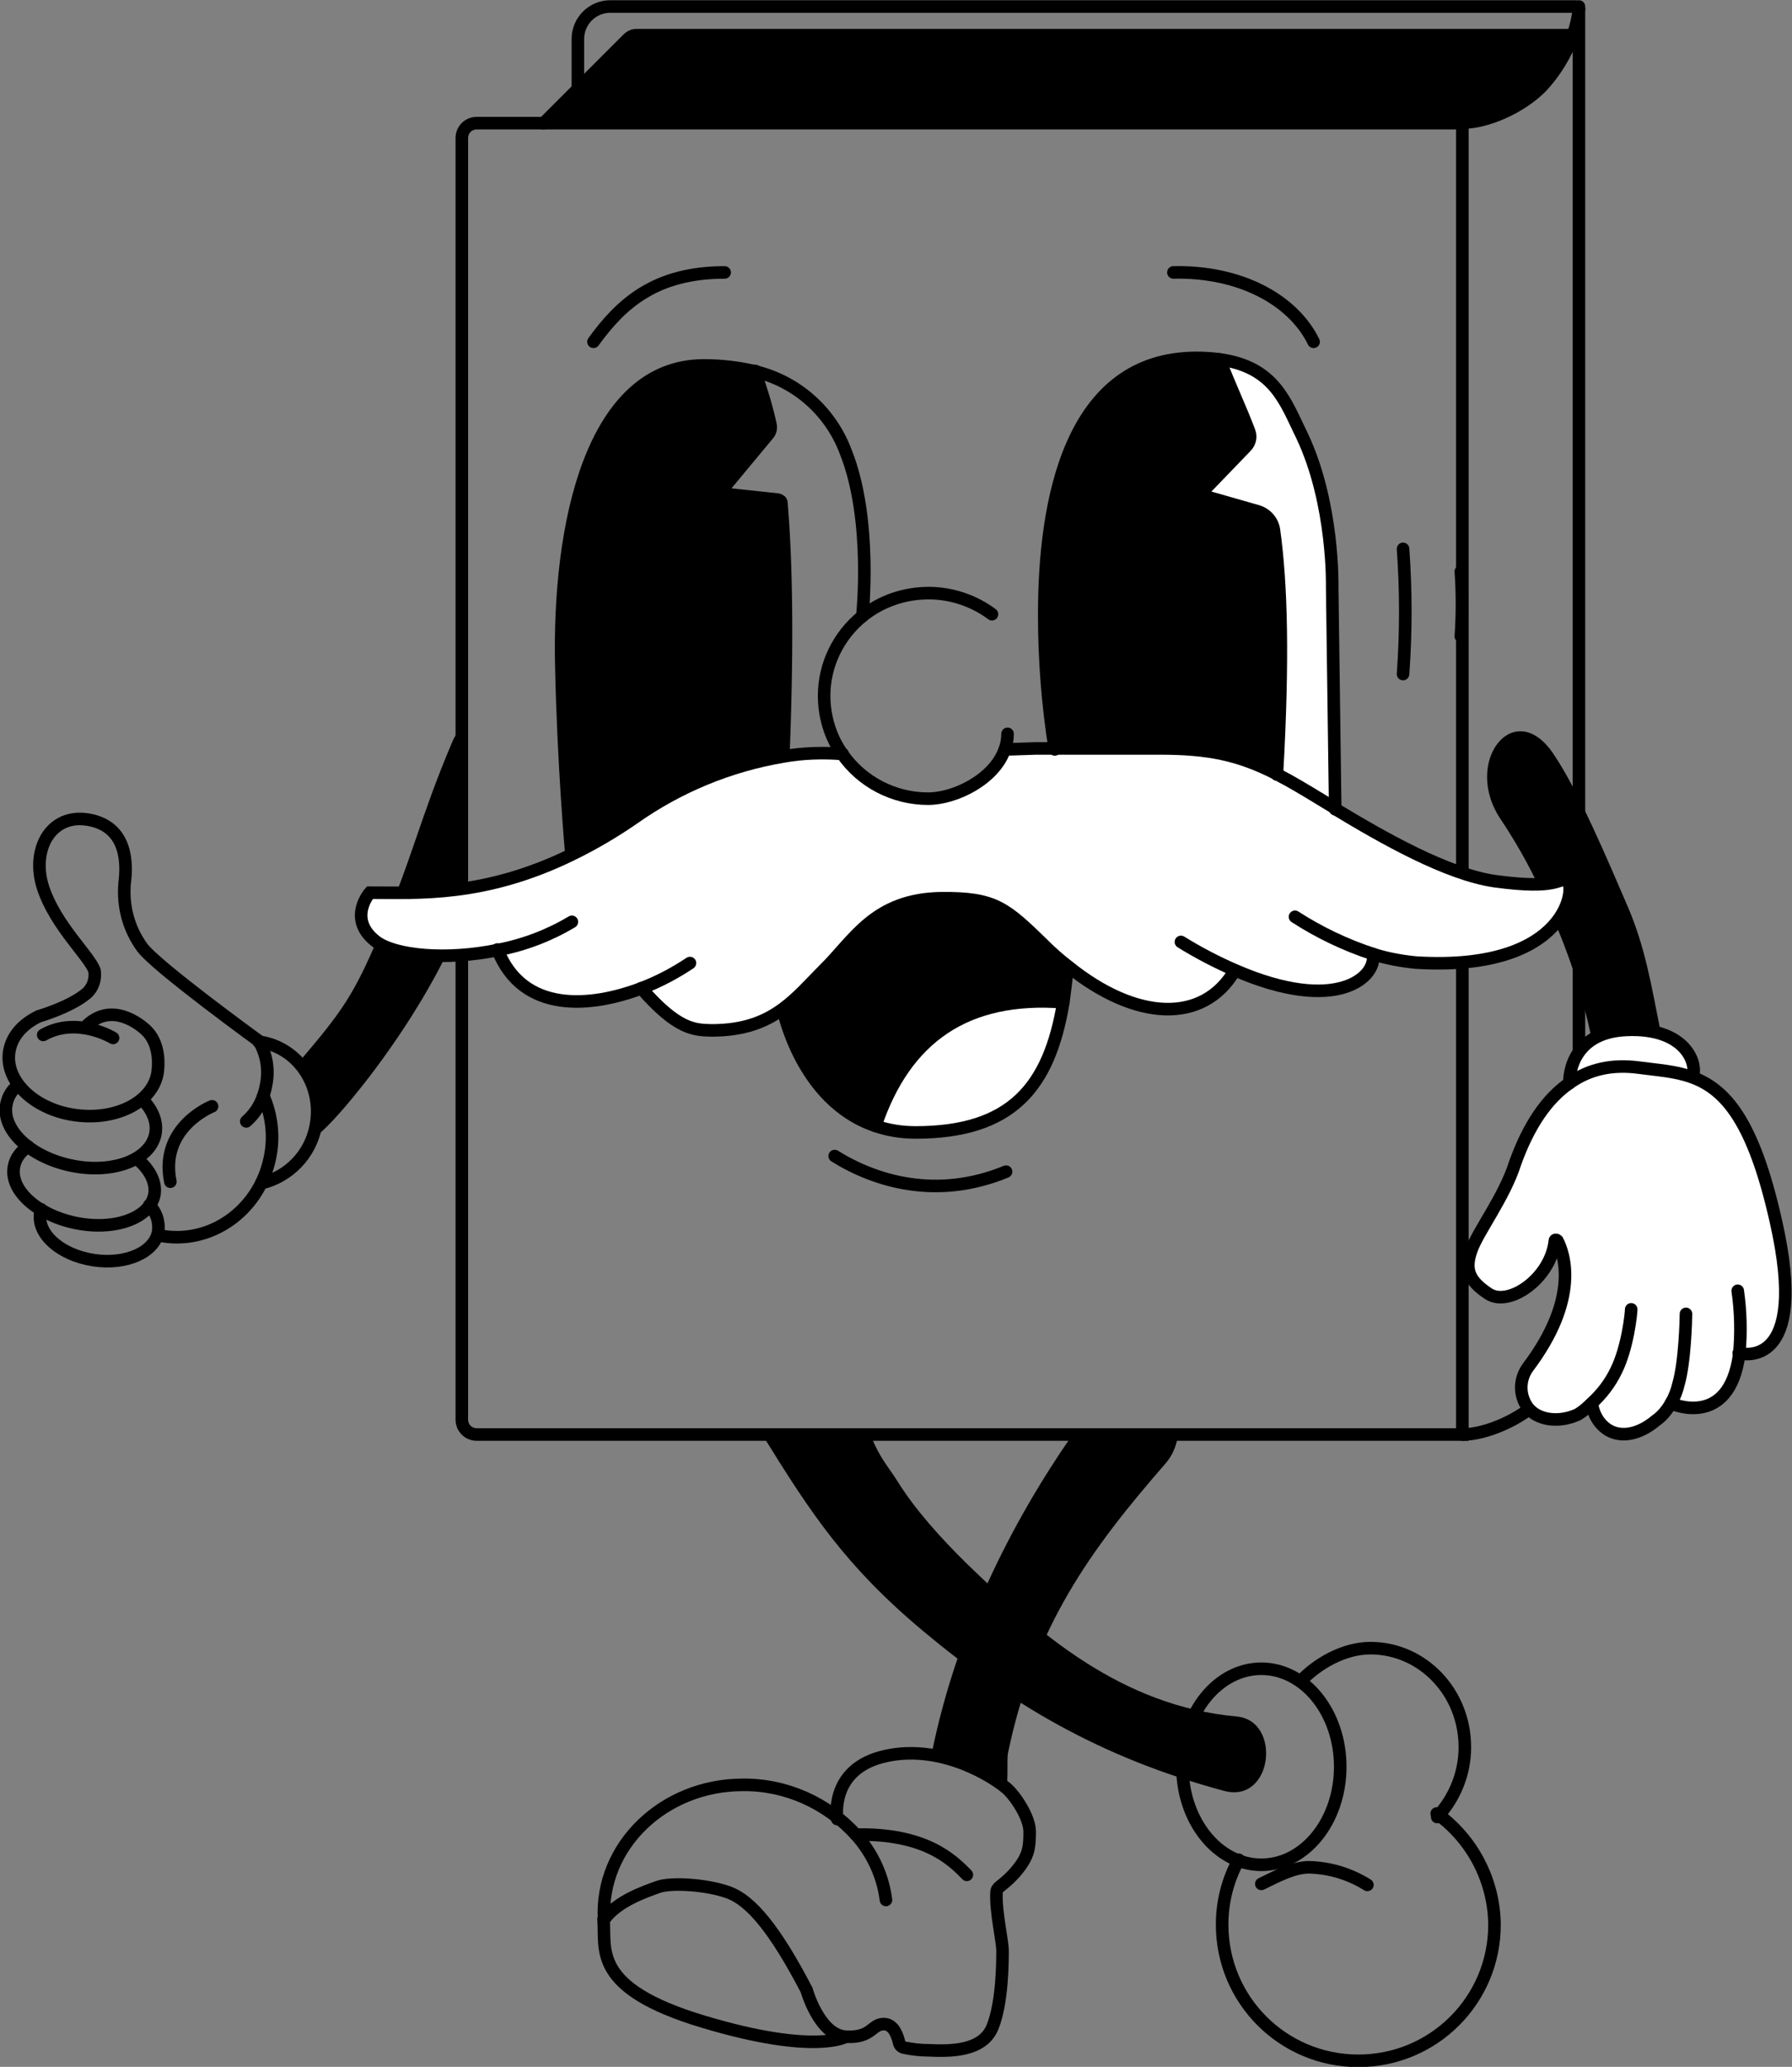 <?xml version="1.0" encoding="utf-8"?>
<!-- Generator: Adobe Illustrator 26.0.2, SVG Export Plug-In . SVG Version: 6.00 Build 0)  -->
<svg version="1.1" id="Layer_1" xmlns="http://www.w3.org/2000/svg" xmlns:xlink="http://www.w3.org/1999/xlink" x="0px" y="0px"
	 viewBox="0 0 356.6 411.2" style="enable-background:new 0 0 356.6 411.2;" xml:space="preserve">
<rect x="0" y="0" width="356.6" height="411.2" fill="#808080" stroke="none"/>
<style type="text/css">
	.st0{fill:none;stroke:#000000;stroke-width:2.5;stroke-linecap:round;stroke-miterlimit:10;}
	.st1{fill:#FFFFFF;}
	.st2{fill:#FFFFFF;stroke:#000000;stroke-miterlimit:10;}
	.st3{fill:none;}
</style>
<g id="Capa_2">
	<g id="Capa_1-2">
		<g id="Capa_2-2">
			<path d="M115,17.7l10-10c0.4-0.4,1-0.7,1.6-0.7H313c-1.4,3.8-3.5,7.3-6.2,10.2c-4.2,4.3-11.1,7.2-15.8,7.2H108.2L115,17.7z"/>
			<path class="st0" d="M291,24.5v260.9H94.9c-1.7,0-3-1.3-3-3V27.5c0-1.7,1.3-3,3-3h13.3H291z"/>
			<path class="st0" d="M115,17.5V7.7c0-3.5,2.9-6.4,6.4-6.4h192.1c0.3,0,0.6,0.2,0.7,0.5v260.4"/>
			<path class="st0" d="M314.2,1.3v0.5C314,3.6,313.6,5.3,313,7c-1.4,3.8-3.5,7.3-6.2,10.2c-4.2,4.3-11.1,7.2-15.8,7.2"/>
			<path class="st0" d="M291,285.4c4.7,0,11.7-3,15.8-7.2c4.1-4.2,7.4-11.7,7.4-16"/>
			<path class="st0" d="M108.2,24.5l6.8-6.8l10-10c0.4-0.4,1-0.7,1.6-0.7H313"/>
			<path class="st0" d="M176.3,378c-0.6-4.8-2.7-9.3-5.9-12.9c-5.8-6.4-14-10.1-22.6-10c-15.7,0-28.4,12.1-27.6,26.8l0,0
				c2.6-3.7,8.3-5.6,10.8-6.5s9.6-0.5,14,1.1s9.2,7.3,15.5,19.4c0,0,2.5,9,7.8,9.3s5.1-2.6,7.7-2.5c1.9,0.1,2.6,2.4,2.9,3.6
				c0.1,0.6,0.5,1,1.1,1.1c1.5,0.3,3.1,0.5,4.6,0.5c4.4,0.2,10.9,0.3,12.9-4.6s2-13.2,2-15.2s-1.4-7.8-1.2-11.6
				c0-0.5,0.3-0.9,0.7-1.2c1.7-1.3,3.2-2.8,4.4-4.6c1.3-2,1.5-3.4,1.5-6.3s-3-7.3-4.7-8.7c-4.3-3.5-14.6-8.9-24.9-6.1
				s-8.7,12.3-8.7,12.3"/>
			<path class="st0" d="M170.3,365c13.7-0.3,19.1,4.9,22.1,8"/>
			<path class="st0" d="M168.3,405.2c0,0-6.1,3.7-28.4-3s-19.3-14.4-19.8-20.4"/>
			<path d="M213.3,285.6c-12.3,17.8-22.9,39-27.8,62.8l7,2.7l7.7,4.5c0.5-0.9,0.1-5.6,0.4-6.9c5.2-25,16.4-40.4,31.3-57.5
				c1.4-1.6,2.2-3.5,2.5-5.6"/>
			<path class="st0" d="M258.8,334.5c3.4-3.6,8.7-6.6,13.9-6.6c10.4,0,18.8,8.8,18.8,19.7c0,5.2-2,10.1-5.5,13.9"/>
			<ellipse class="st0" cx="251" cy="351.5" rx="15.7" ry="19.5"/>
			<path class="st0" d="M285.9,360.8c7.1,5.1,11.4,13.3,11.5,22.1c0,15-12.1,27.1-27.1,27.1c-15,0-27.1-12.1-27.1-27.1
				c0-4.5,1.1-8.9,3.3-12.9"/>
			<path class="st0" d="M251,374.8c3.1-1.5,6.4-3.3,9.5-3.3c4.1,0.1,8.1,1.3,11.6,3.5"/>
			<path d="M151.8,285.6c9.7,15.7,16.6,26.1,31.9,38.9c17.1,14.3,35.2,25.2,59.9,31.8c9.7,2.6,11.5-14,2.5-14.8
				c-23-2.1-39.5-16.6-53.7-30.4c-5.3-5.2-10.4-10.9-13.8-16.4c-1.9-3-3.6-4.7-5.3-9.1"/>
			<path class="st0" d="M29.7,239.8c1.4,1.3,2,3.2,1.8,5.1c-0.6,4.2-6.4,6.8-12.9,5.8S7.4,245.6,8,241.4c0.1-0.3,0.1-0.6,0.2-0.8"/>
			<path class="st0" d="M31.7,245.8c10,2,19.8-4.8,22-15.4c0.9-4.2,0.4-8.5-1.3-12.4"/>
			<path class="st0" d="M28.4,218.8c2,2.1,3,4.5,2.5,6.9c-1.1,5.1-8.5,7.9-16.7,6.2s-14-7.2-12.9-12.3c0.3-1.5,1.1-2.8,2.3-3.7"/>
			<path class="st0" d="M5.6,228.1c-1.4,0.9-2.5,2.3-2.8,3.9c-1,4.7,4.5,9.7,12.2,11.3s14.7-0.9,15.7-5.5c0.5-2.5-0.9-5.2-3.5-7.3"
				/>
			<path class="st0" d="M51.5,207.3c0.3,0,0.6,0,0.9,0.1c7.4,1.5,12,9.1,10.4,16.8c-1.1,5.5-5.3,9.9-10.8,11.2"/>
			<path class="st0" d="M16.9,204.4c5.1-5.4,11-0.6,12.3,0.7c2.1,2.1,2.5,5.3,2.2,8c-0.7,5.9-7.9,9.8-16.1,8.8s-14.2-6.6-13.5-12.4
				c0.4-3.2,2.6-5.7,5.9-7.3c0,0,5.9-1.7,9.2-4.3c1.5-1.1,2.2-3,1.9-4.8c-1-2.9-7.7-8.9-10.2-16.4s1.4-15,9.1-13.6s7.6,8.8,7.1,12.6
				c-0.4,4.6,0.8,9.1,3.5,12.8c2.8,3.8,23.2,18.6,23.2,18.6c1.6,2.7,2.1,5.9,1.4,9c-0.1,0.6-0.3,1.3-0.5,1.9c-0.7,2-1.8,3.7-3.4,5.1
				"/>
			<path class="st0" d="M8.6,205.9c6.7-3.8,13.9,0.6,13.9,0.6"/>
			<path class="st0" d="M33.9,235.1c-2.2-10.9,8.3-15,8.3-15"/>
			<path d="M91.8,145c-0.8,0.7-1.4,1.6-1.8,2.6c-6.5,15.3-7.8,22.8-14.4,38.1c-5.2,12.3-7.5,15.5-16.2,25.7l3.7,6.1l-0.9,8.8
				c2,0.3,21.5-22.4,29.7-43.3"/>
			<path d="M330.4,205c-1.8-9-3-16.6-6.6-24.9c-3.6-8.3-9.6-22.7-14.8-30.3c-7.8-11.3-18.1,1.9-10.3,13.3c3.6,5.4,6.7,11.1,9.2,17
				c4,8.6,7,17.6,8.9,26.9"/>
			<path class="st1" d="M314.1,281.5c-3.9,1.8-8.1,1.1-10-1.4c-1.7-2.4-1.7-5.5,0-7.9c10.5-13.9,7.2-22.8,5.9-25.3
				c-0.2-0.2-0.5-0.2-0.5,0.1c-0.8,7.4-9.1,13.2-13.2,10.5c-4.1-2.7-4.7-5-3.4-8.7c1.3-3.7,6.6-10.6,8.7-17.3
				c2.7-7.5,6.3-12.8,10.8-15.9c3.9-2.8,8.5-3.8,13.8-3.1c3.7,0.5,7.3,0.7,10.6,1.9c6.6,2.4,12.2,8.6,16.7,28.7
				c6.7,29.6-6.8,26.4-7.4,26.2c-2,15.1-13.6,9.8-13.6,9.8c-0.8,1.4-1.8,2.6-3.1,3.5c-3,2.5-6.5,3.4-9.2,1.9
				c-1.9-1.1-3.1-3.1-3.4-5.3C315.9,280.1,315,280.8,314.1,281.5z"/>
			<path class="st1" d="M336.8,214.4c-3.3-1.2-6.8-1.4-10.6-1.9c-4.8-0.8-9.8,0.3-13.8,3.1c0,0-0.5-10.1,11.4-10.6
				C335.7,204.6,337.9,212,336.8,214.4z"/>
			<path class="st0" d="M335.5,261.4c0,1-0.2,9.6-1.5,14c-0.3,1.3-0.8,2.6-1.5,3.8c-0.8,1.4-1.8,2.6-3.1,3.5c-3,2.5-6.5,3.4-9.2,1.9
				c-1.9-1.1-3.1-3.1-3.4-5.3"/>
			<path class="st0" d="M345.8,256.8c0.6,4.2,0.7,8.4,0.3,12.6c-2,15.1-13.6,9.8-13.6,9.8"/>
			<path class="st0" d="M324.6,260.5c0,0.8-0.7,7.6-3,12.2c-1.2,2.5-2.9,4.7-4.9,6.5l0,0c-0.8,0.8-1.7,1.6-2.7,2.2
				c-3.9,1.8-8.1,1.1-10-1.4c-1.7-2.4-1.7-5.5,0-7.9c10.5-13.9,7.2-22.8,5.9-25.3c-0.2-0.2-0.5-0.2-0.5,0.1
				c-0.8,7.4-9.1,13.2-13.2,10.5s-4.7-5-3.4-8.7c1.3-3.7,6.6-10.6,8.7-17.3c2.7-7.5,6.3-12.8,10.8-15.9c3.9-2.8,8.5-3.8,13.8-3.1
				c3.7,0.5,7.3,0.7,10.6,1.9c6.6,2.4,12.2,8.6,16.7,28.7c6.7,29.6-6.7,26.4-7.4,26.2l0,0"/>
			<path class="st0" d="M336.8,214.3c1.1-2.5-1.2-9.9-13.1-9.4c-11.9,0.5-11.4,10.6-11.4,10.6"/>
			<path class="st2" d="M281.4,191.5c30.7,1.9,32-15.6,30.1-16.3s-1.3,1.9-14.4,0.1c-9.5-1.3-22-8.5-31.6-14.3v-0.1
				c-3.6-2.1-6.9-4.1-9.4-5.6c-0.8-0.4-1.5-0.8-2.2-1.2c-7.6-4-13.7-5.1-23.3-5.1H206l-6,0.2l-0.2-0.1c-2.1,5.9-9.9,9.7-15.2,9.7
				c-6.8,0-13.2-3.3-17.1-8.9c-3.9-0.3-7.9-0.2-11.8,0.5c-10.7,1.9-20.9,6.1-29.8,12.3c-3.9,2.7-8,5.1-12.3,7.2
				c-17.4,8.5-30.5,7.6-40.2,7.6c0,0-4.6,5.2,1.2,9.7c3.9,2.9,14.2,3.8,24.3,1.7c5,12.9,18.7,11.5,28.7,7.7c7.3,8.4,10.7,8.3,14,8.4
				c6.6,0,10.8-1.8,14.2-4.3c3-2.2,5.4-5,8.2-7.8c6-5.9,10-14,23.3-14.2c10.7-0.1,12.8,1.9,20.5,9.4c1.5,1.5,3.1,2.9,4.8,4.2
				c13.4,10.8,26.8,11.5,33.1,0.8c20.4,8.9,28.4,1.3,27.5-3.2C275.9,190.7,278.6,191.2,281.4,191.5z"/>
			<path class="st1" d="M259.1,86.7c-3.3-6.7-5.4-13.7-16.4-15.2c2,5.3,4.1,9.6,5.9,14.4c0.3,1.1,0.1,2.2-0.7,3l-8,8.3
				c-0.1,0.1-0.2,0.3-0.3,0.5c-0.1,0.5,0.2,1.1,0.8,1.2l9.8,2.8c1.8,0.4,3.1,1.9,3.3,3.7c1.5,10.8,1.9,25.7,0.6,48.7
				c0.7,0.4,1.4,0.8,2.2,1.2c2.5,1.4,5.8,3.4,9.4,5.6l-0.6-44.1C265.1,116.8,265.6,100.2,259.1,86.7z"/>
			<path d="M250.2,101.6l-9.8-2.8c-0.2,0-0.4-0.1-0.5-0.3c-0.4-0.4-0.4-1,0-1.4l8-8.3c0.8-0.8,1.1-1.9,0.7-3
				c-1.8-4.8-3.9-9.2-5.9-14.4c-1.5-0.2-3.1-0.3-4.6-0.3c-25.3,0-30.3,28.6-30.3,51.1c0,9,0.7,17.9,2.1,26.8h20.9
				c9.6,0,15.7,1.2,23.3,5.1c1.3-23,0.9-37.9-0.6-48.7C253.3,103.5,252,102,250.2,101.6z"/>
			<path d="M207.8,188.2c-7.7-7.5-9.8-9.5-20.5-9.4C174,179,170,187.1,164,193c-2.8,2.7-5.2,5.5-8.2,7.8c0,0,3.6,18.2,18.4,23.2
				c5.9-17.6,18.1-26,37.4-24.6h0.1c0.3-2.2,0.6-4.5,0.9-7l0,0C210.9,191.1,209.3,189.7,207.8,188.2z"/>
			<path class="st1" d="M174.3,223.8c2.6,0.9,5.3,1.3,8,1.3c19.1,0,26.6-8.9,29.4-25.9l0,0C192.3,197.9,180.1,206.4,174.3,223.8z"/>
			<path class="st3" d="M150.1,74.1c0.6,2.4,1.8,5.2,3,10.6c0.1,0.8-0.1,1.6-0.6,2.2l-9.3,11.2c-0.1,0.1,0,0.3,0.2,0.4l11.2,1.2
				c0.4,0.1,0.7,0.3,0.7,0.7c0.9,10.8,1.3,26.4,0.4,49.8l0.1,0.3c3.9-0.7,7.9-0.8,11.8-0.5c-2.4-3.4-3.6-7.5-3.6-11.6
				c0-6.1,2.8-11.9,7.6-15.8c0,0,2.1-19.2-3.3-32.7C165.3,81.8,158.5,75.9,150.1,74.1z"/>
			<path d="M154.9,99.6l-11.2-1.2c-0.2,0-0.3-0.2-0.2-0.4l9.3-11.2c0.6-0.6,0.8-1.4,0.6-2.2c-1.2-5.4-2.4-8.1-3-10.6
				c-3.3-0.8-6.8-1.2-10.2-1.2c-22.6,0-29,32.2-28.4,59.6c0.4,19.7,2,37.6,2,37.6c4.3-2.1,8.4-4.5,12.3-7.2
				c8.9-6.3,19.1-10.5,29.8-12.3l-0.1-0.3c0.9-23.4,0.5-39-0.4-49.8C155.4,100,155.2,99.7,154.9,99.6z"/>
			<path class="st0" d="M127.6,196.6c7.3,8.4,10.7,8.3,14,8.4c6.6,0,10.8-1.8,14.2-4.3c3-2.2,5.4-5,8.2-7.8c6-5.9,10-14,23.3-14.2
				c10.7-0.1,12.8,1.9,20.5,9.4c1.5,1.5,3.1,2.9,4.8,4.2c13.4,10.8,26.8,11.5,33.1,0.8"/>
			<path class="st0" d="M113.8,183.4c-4.5,2.7-9.5,4.6-14.7,5.6c-10.2,2.1-20.4,1.2-24.3-1.7c-5.8-4.5-1.2-9.7-1.2-9.7
				c9.7,0,22.8,0.9,40.2-7.6c4.3-2.1,8.4-4.5,12.3-7.2c8.9-6.3,19.1-10.5,29.8-12.3c3.9-0.7,7.9-0.8,11.8-0.5"/>
			<path class="st0" d="M200.2,149.1l6-0.2h24.6c9.6,0,15.7,1.2,23.3,5.1c0.7,0.4,1.4,0.8,2.2,1.2c2.5,1.4,5.8,3.4,9.4,5.6"/>
			<path class="st0" d="M265.8,161c9.6,5.8,22.1,12.9,31.6,14.3c13.1,1.8,12.5-0.8,14.4-0.1c1.9,0.7,0.6,18.2-30.1,16.3
				c-2.9-0.3-5.7-0.8-8.5-1.7c-5.5-1.8-10.7-4.3-15.5-7.4"/>
			<path class="st0" d="M235,187.4c3.4,2.1,7,4,10.7,5.6c20.4,8.9,28.4,1.3,27.5-3.2"/>
			<path class="st0" d="M99,188.9c5,12.9,18.7,11.5,28.7,7.7c3.4-1.3,6.6-3,9.6-5"/>
			<path class="st0" d="M200.5,146c0,1.1-0.2,2.2-0.6,3.2c-2.1,5.9-9.9,9.7-15.2,9.7c-6.8,0-13.2-3.3-17.1-8.9
				c-2.4-3.4-3.6-7.5-3.6-11.6c0-6.1,2.8-11.9,7.6-15.8c3.7-3,8.4-4.6,13.2-4.6c4.5,0,9,1.5,12.6,4.2"/>
			<path class="st0" d="M171.6,122.6c0,0,2.1-19.2-3.3-32.7c-3-8-9.7-14-18-16c-3.3-0.8-6.8-1.2-10.2-1.2c-22.6,0-29,32.2-28.4,59.6
				c0.4,19.7,2,37.6,2,37.6"/>
			<path class="st0" d="M265.7,161v-0.1l-0.6-44.1c0,0,0.4-16.6-6-30.1c-3.3-6.7-5.4-13.7-16.4-15.2c-1.5-0.2-3.1-0.3-4.6-0.3
				c-25.3,0-30.3,28.6-30.3,51.1c0,9,0.7,17.9,2.1,26.8"/>
			<path class="st0" d="M212.4,192.5c-0.2,2.4-0.5,4.7-0.8,6.9c-2.8,16.9-10.3,25.9-29.4,25.9c-2.7,0-5.4-0.4-8-1.3
				c-14.8-5-18.4-23.2-18.4-23.2"/>
			<path class="st0" d="M144.2,54.2c-13.8,0-20.6,6.2-26.1,13.8"/>
			<path class="st0" d="M261.4,68c-4.1-8.4-14.7-14.1-27.9-13.8"/>
			<path class="st0" d="M279.2,134.1c0.6-8.3,0.6-16.6,0-24.9"/>
			<path class="st0" d="M290.7,126.6c0.3-4.3,0.3-8.6,0-12.9"/>
			<path class="st0" d="M200.2,233.1c-13.8,5.7-26.1,1.9-34.1-3.1"/>
			<path class="st0" d="M155.9,149.9c0.9-23.4,0.5-39-0.4-49.8c0-0.4-0.3-0.6-0.7-0.7l-11.2-1.2c-0.2,0-0.3-0.2-0.2-0.4l9.3-11.2
				c0.6-0.6,0.8-1.4,0.6-2.2c-1.2-5.4-2.4-8.1-3-10.6"/>
			<path class="st0" d="M254.1,154.1c1.3-23,0.9-37.9-0.6-48.7c-0.3-1.8-1.6-3.2-3.3-3.7l-9.8-2.8c-0.2,0-0.4-0.1-0.5-0.3
				c-0.4-0.4-0.4-1,0-1.4l8-8.3c0.8-0.8,1.1-1.9,0.7-3c-1.8-4.8-3.9-9.1-5.9-14.4l0,0"/>
			<path class="st0" d="M211.6,199.4c-19.3-1.5-31.5,7-37.4,24.6"/>
		</g>
	</g>
</g>
</svg>
